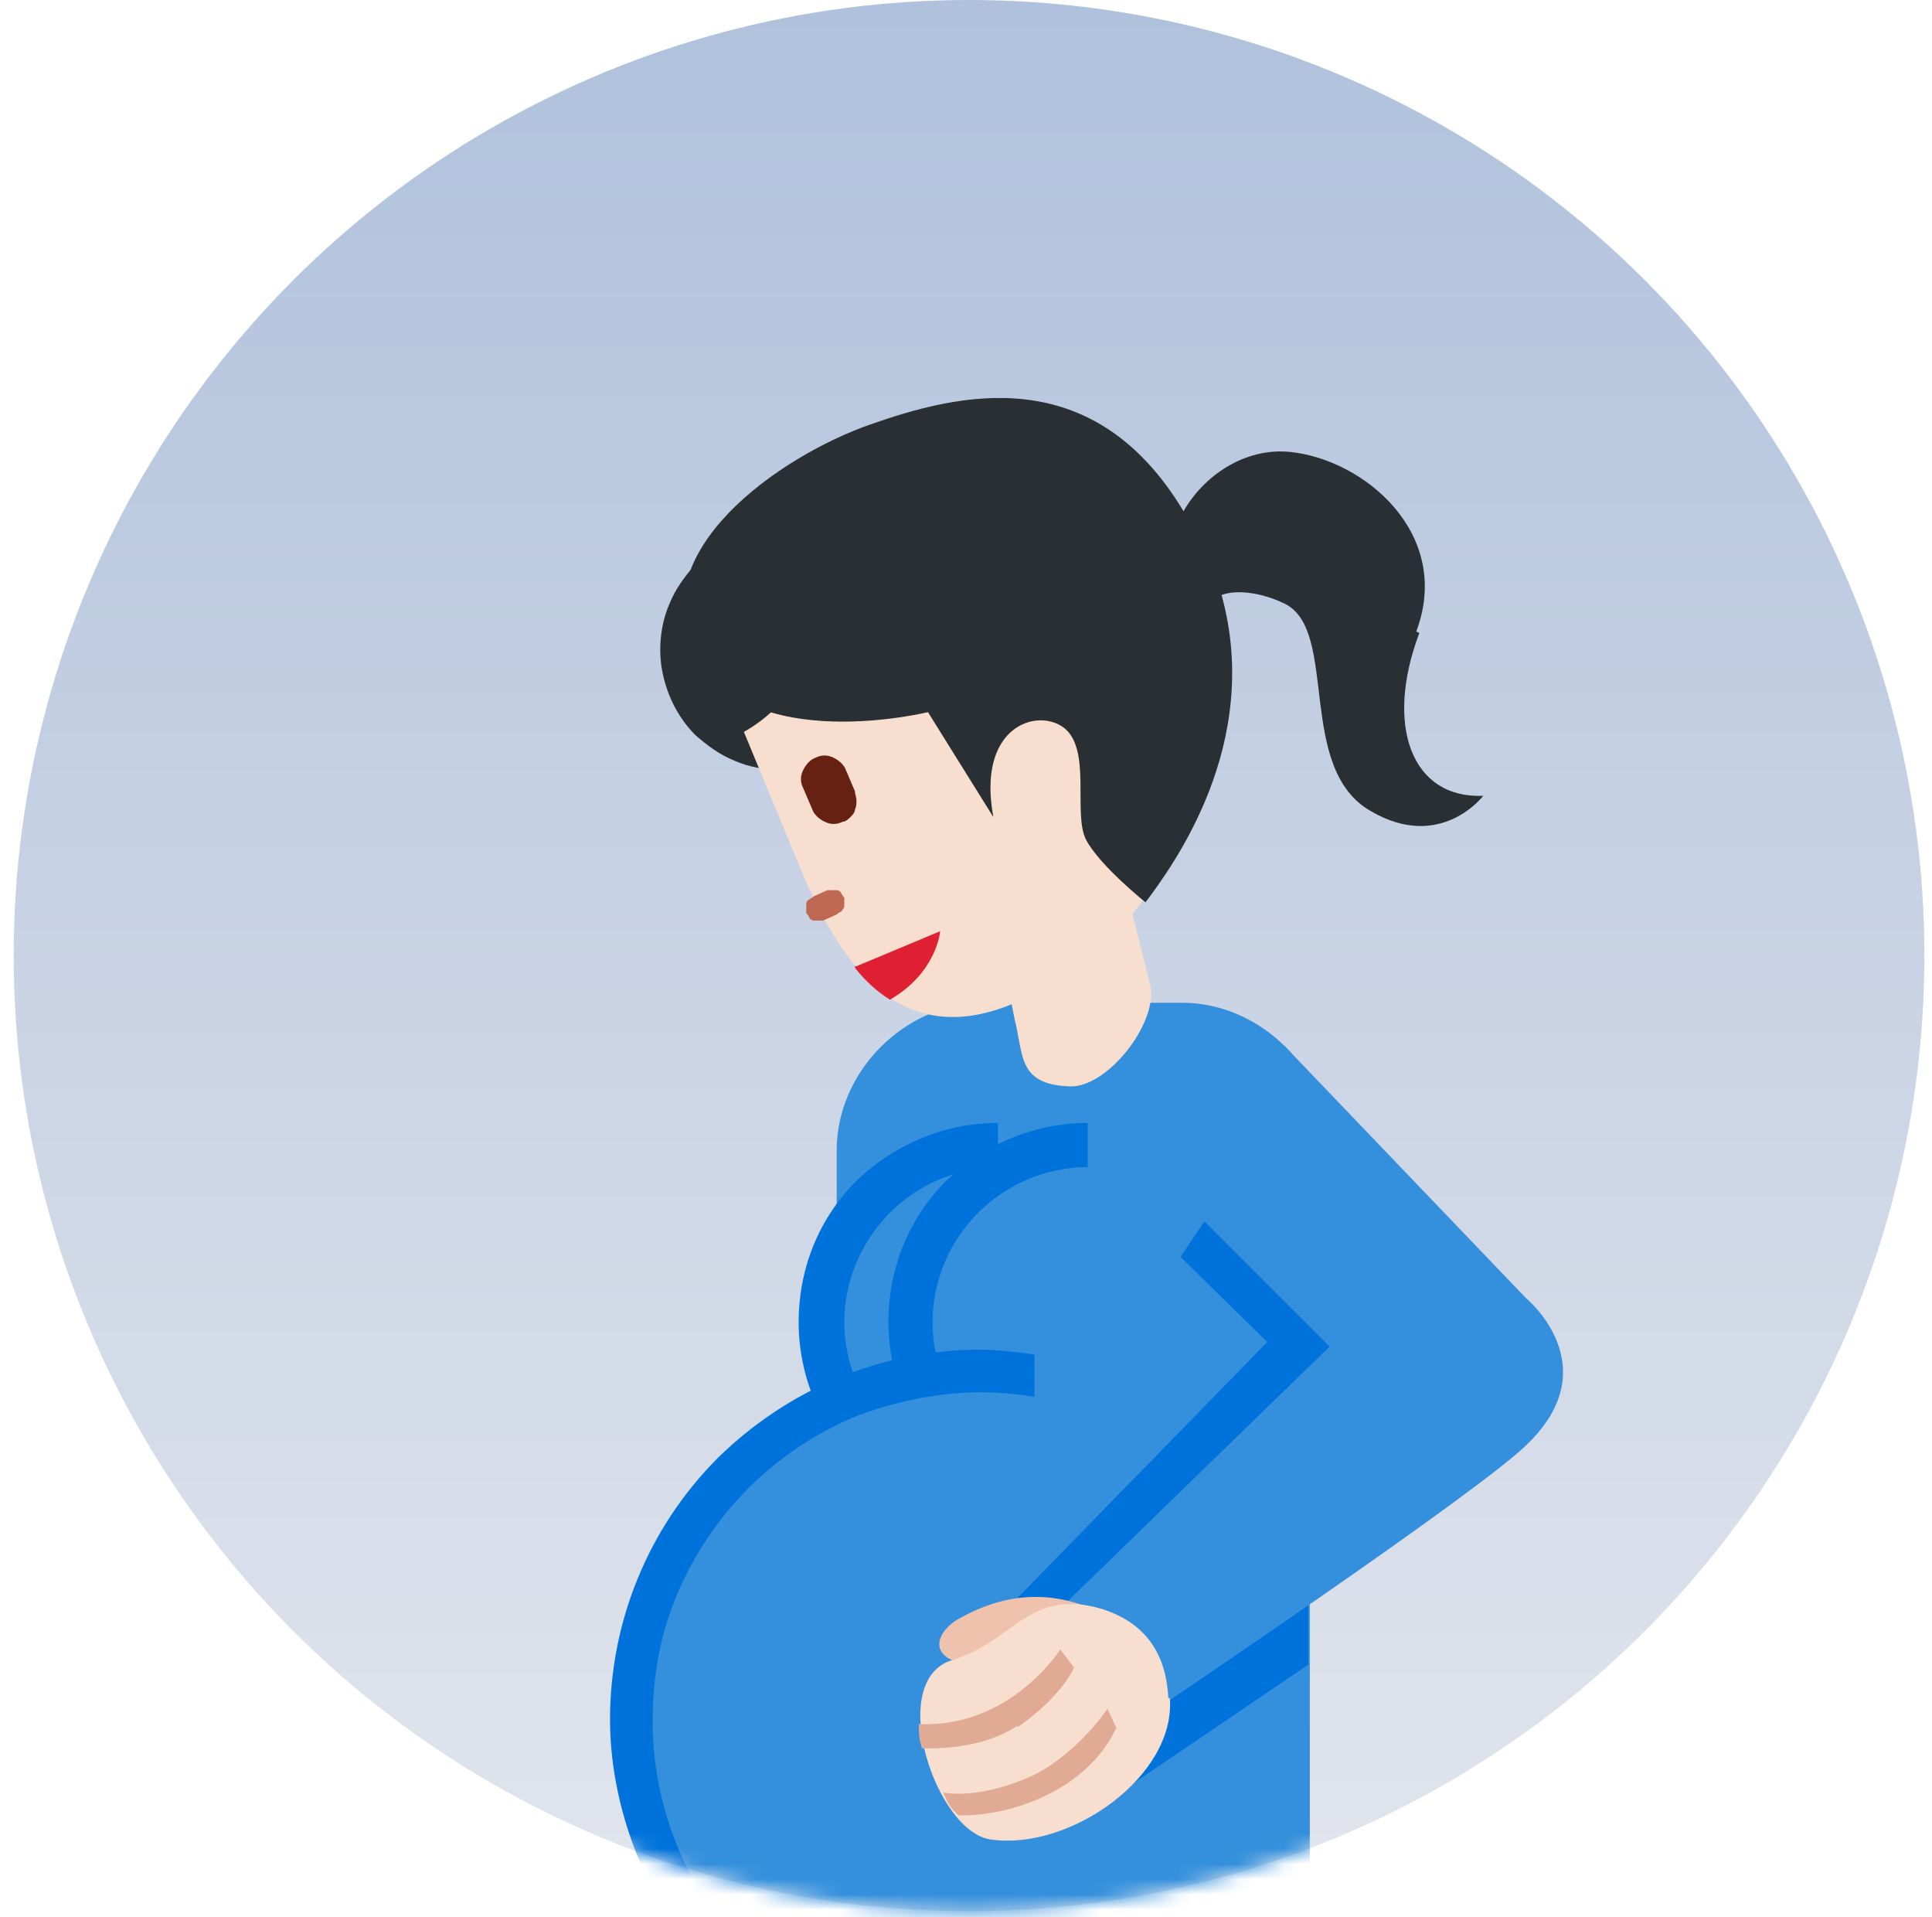 <?xml version="1.0" encoding="UTF-8"?>
<svg id="Layer_1" xmlns="http://www.w3.org/2000/svg" xmlns:xlink="http://www.w3.org/1999/xlink" version="1.1" viewBox="0 0 127 126">
  <!-- Generator: Adobe Illustrator 29.3.0, SVG Export Plug-In . SVG Version: 2.1.0 Build 146)  -->
  <defs>
    <style>
      .st0 {
        mask: url(#mask);
      }

      .st1 {
        fill: url(#linear-gradient1);
      }

      .st2 {
        fill: #292f33;
      }

      .st3 {
        fill: url(#linear-gradient);
      }

      .st4 {
        fill: #f7dece;
      }

      .st5 {
        fill: #3490dc;
      }

      .st6 {
        fill: #bf6952;
      }

      .st7 {
        fill: #df1f32;
      }

      .st8 {
        fill: #0072db;
      }

      .st9 {
        fill: #e0aa94;
      }

      .st10 {
        fill: #eec2ad;
      }

      .st11 {
        fill: #662113;
      }
    </style>
    <linearGradient id="linear-gradient" x1="63.7" y1="125.9" x2="63.7" y2=".2" gradientTransform="translate(0 125.9) scale(1 -1)" gradientUnits="userSpaceOnUse">
      <stop offset="0" stop-color="#afc1dc"/>
      <stop offset="1" stop-color="#e2e5ed"/>
    </linearGradient>
    <linearGradient id="linear-gradient1" x1="63.7" y1="125.9" x2="63.7" y2=".2" gradientTransform="translate(0 125.9) scale(1 -1)" gradientUnits="userSpaceOnUse">
      <stop offset="0" stop-color="#afc1dc"/>
      <stop offset="1" stop-color="#e2e5ed"/>
    </linearGradient>
    <mask id="mask" x=".9" y="0" width="125.7" height="130.7" maskUnits="userSpaceOnUse">
      <g id="mask0_4741_2340">
        <circle class="st1" cx="63.7" cy="62.8" r="62.8"/>
      </g>
    </mask>
  </defs>
  <circle class="st3" cx="63.7" cy="62.8" r="62.8"/>
  <g class="st0">
    <g>
      <path class="st5" d="M77.7,65.9h-13c-5.2,0-9.7,4.5-9.7,9.7v55.1h31.1v-26.1l1.3-5.1v-23.9c0-5.2-4.5-9.7-9.7-9.7Z"/>
      <path class="st8" d="M65.6,73.8c-3.5,0-6.8,1.4-9.3,3.8-2.5,2.5-3.8,5.8-3.8,9.3s1.4,6.8,3.8,9.3c2.5,2.5,5.8,3.8,9.3,3.8v-26.2Z"/>
      <path class="st5" d="M65.7,76.7c-2.7,0-5.3,1.1-7.2,3-1.9,1.9-3,4.5-3,7.2s1.1,5.3,3,7.2c1.9,1.9,4.5,3,7.2,3v-20.4Z"/>
      <path class="st8" d="M71.5,73.8c-3.5,0-6.8,1.4-9.3,3.8-2.5,2.5-3.8,5.8-3.8,9.3s1.4,6.8,3.8,9.3c2.5,2.5,5.8,3.8,9.3,3.8v-26.2Z"/>
      <path class="st5" d="M71.5,76.7c-2.7,0-5.3,1.1-7.2,3-1.9,1.9-3,4.5-3,7.2s1.1,5.3,3,7.2c1.9,1.9,4.5,3,7.2,3v-20.4Z"/>
      <path class="st8" d="M47.6,130.7h20.9v-41.6c-1.3-.2-2.7-.4-4.1-.4-6.5,0-12.6,2.6-17.2,7.1-4.6,4.6-7.1,10.8-7.1,17.2s2.9,13.1,7.5,17.6Z"/>
      <path class="st5" d="M68,78.7v13.1c-1.2-.2-2.4-.3-3.5-.3-2.8,0-5.7.6-8.3,1.6-2.6,1.1-5,2.7-7,4.7-2,2-3.6,4.4-4.7,7-1.1,2.6-1.6,5.4-1.6,8.3,0,3.4.8,6.8,2.4,9.9,1.6,3.1,3.9,5.7,6.7,7.7h31.2v-60.3l-15.1,8.3Z"/>
      <path class="st8" d="M84.4,72.4l14.1,14.9-12.5,13.2v8.9s-11.5,7.8-11.5,7.8l-7.7-12.1,16.5-16.9-5.7-5.6,6.8-10.1Z"/>
      <path class="st5" d="M84.4,68.7l15.9,16.6s5.5,4.5,0,9.7c-3.3,3.2-24.1,17.2-24.1,17.2l-6.5-6.5,17.7-17.2-9.7-9.7,6.7-10.1Z"/>
      <path class="st10" d="M72.4,106c-3.3-1.6-6.4-1.3-9.4.4-1.4.8-2,2.4.2,2.9,2.2.5,9.2-3.4,9.2-3.4Z"/>
      <path class="st4" d="M76.9,111.6c.4,5.1-6.5,10-11.7,9.3-3.7-.4-7-10.5-2.6-11.8,4-1.2,5-4.7,9.7-3.4,3.7,1.1,4.4,3.9,4.5,5.9Z"/>
      <path class="st9" d="M73.4,113.6l-.6-1.3s-2.2,3.3-5.4,4.6c-2.4,1-4.4,1.1-5.4.9.4.9.5,1,1,1.5,3.3.1,8.5-1.6,10.4-5.8ZM66.9,113.5c2.9-2,3.7-3.9,3.7-3.9l-.9-1.2s-3.3,5.2-9.3,4.9c0,.7,0,.9.2,1.6.8,0,3.9.1,6.3-1.5Z"/>
      <path class="st2" d="M58.6,39.7c.4,1,.6,2,.6,3,0,1-.2,2.1-.6,3-.4,1-1,1.8-1.7,2.6-.7.7-1.6,1.3-2.6,1.7-1,.4-2,.6-3,.6-1,0-2.1-.2-3-.6-1-.4-1.8-1-2.6-1.7-.7-.7-1.3-1.6-1.7-2.6-.4-1-.6-2-.6-3,0-1,.2-2.1.6-3,.4-1,1-1.8,1.7-2.6.7-.7,1.6-1.3,2.6-1.7,1-.4,2-.6,3-.6,1,0,2.1.2,3,.6,1,.4,1.8,1,2.6,1.7.7.7,1.3,1.6,1.7,2.6Z"/>
      <path class="st4" d="M74.4,60.1c3.5-4.2,5.6-9.5,3.8-13.9l-3-7.2c-16.1,6.1-22.7-2.3-22.7-2.3,0,0,3.1,7.6-3.6,11.4l3.6,8.7c2.9,7.1,6.9,12.1,14,9.2l.2,1c.6,2.4.2,4.3,3.7,4.4,2.5,0,5.8-4.3,5.2-6.7l-1.2-4.8Z"/>
      <path class="st2" d="M93.1,41.5c2.4-6.4-3.4-11.3-8.3-11.8-3-.3-5.7,1.6-7,3.9-6-10-14.9-7.7-20.6-5.7-6,2.1-15,8.4-11.5,15.1,3.5,6.7,15.3,3.8,15.3,3.8l4.3,6.9c-1.1-5.9,2.8-7.2,4.6-5.9,1.9,1.4.6,5.7,1.5,7.4.9,1.7,3.9,4.1,3.9,4.1,1.8-2.4,7.7-10.4,5-20.2,1.1-.4,2.8-.1,4.2.6,3.5,1.8.7,10.8,5.6,13.6,4.6,2.7,7.4-1,7.4-1-4.7.2-6.5-4.6-4.2-10.7Z"/>
      <path class="st6" d="M55,60.1l-.9.4c0,0-.2,0-.3,0-.1,0-.2,0-.3,0,0,0-.2,0-.3-.2,0,0-.1-.2-.2-.3,0,0,0-.2,0-.3,0-.1,0-.2,0-.3,0,0,0-.2.2-.3,0,0,.2-.1.3-.2l.9-.4c0,0,.2,0,.3,0,.1,0,.2,0,.3,0,0,0,.2,0,.3.2,0,0,.1.2.2.3,0,0,0,.2,0,.3,0,.1,0,.2,0,.3,0,0-.1.2-.2.3,0,0-.2.1-.3.2Z"/>
      <path class="st11" d="M55.4,54c-.4.2-.8.2-1.2,0-.4-.2-.7-.5-.8-.8l-.6-1.4c-.2-.4-.2-.8,0-1.2s.5-.7.8-.8c.4-.2.8-.2,1.2,0,.4.2.7.5.8.8l.6,1.4c0,.2.1.4.1.6,0,.2,0,.4-.1.6,0,.2-.2.4-.3.5-.1.1-.3.3-.5.3Z"/>
      <path class="st7" d="M56.2,63.6c.7.9,1.5,1.6,2.3,2.1,3.1-1.8,3.3-4.5,3.3-4.5l-5.5,2.3h-.1Z"/>
    </g>
  </g>
</svg>
